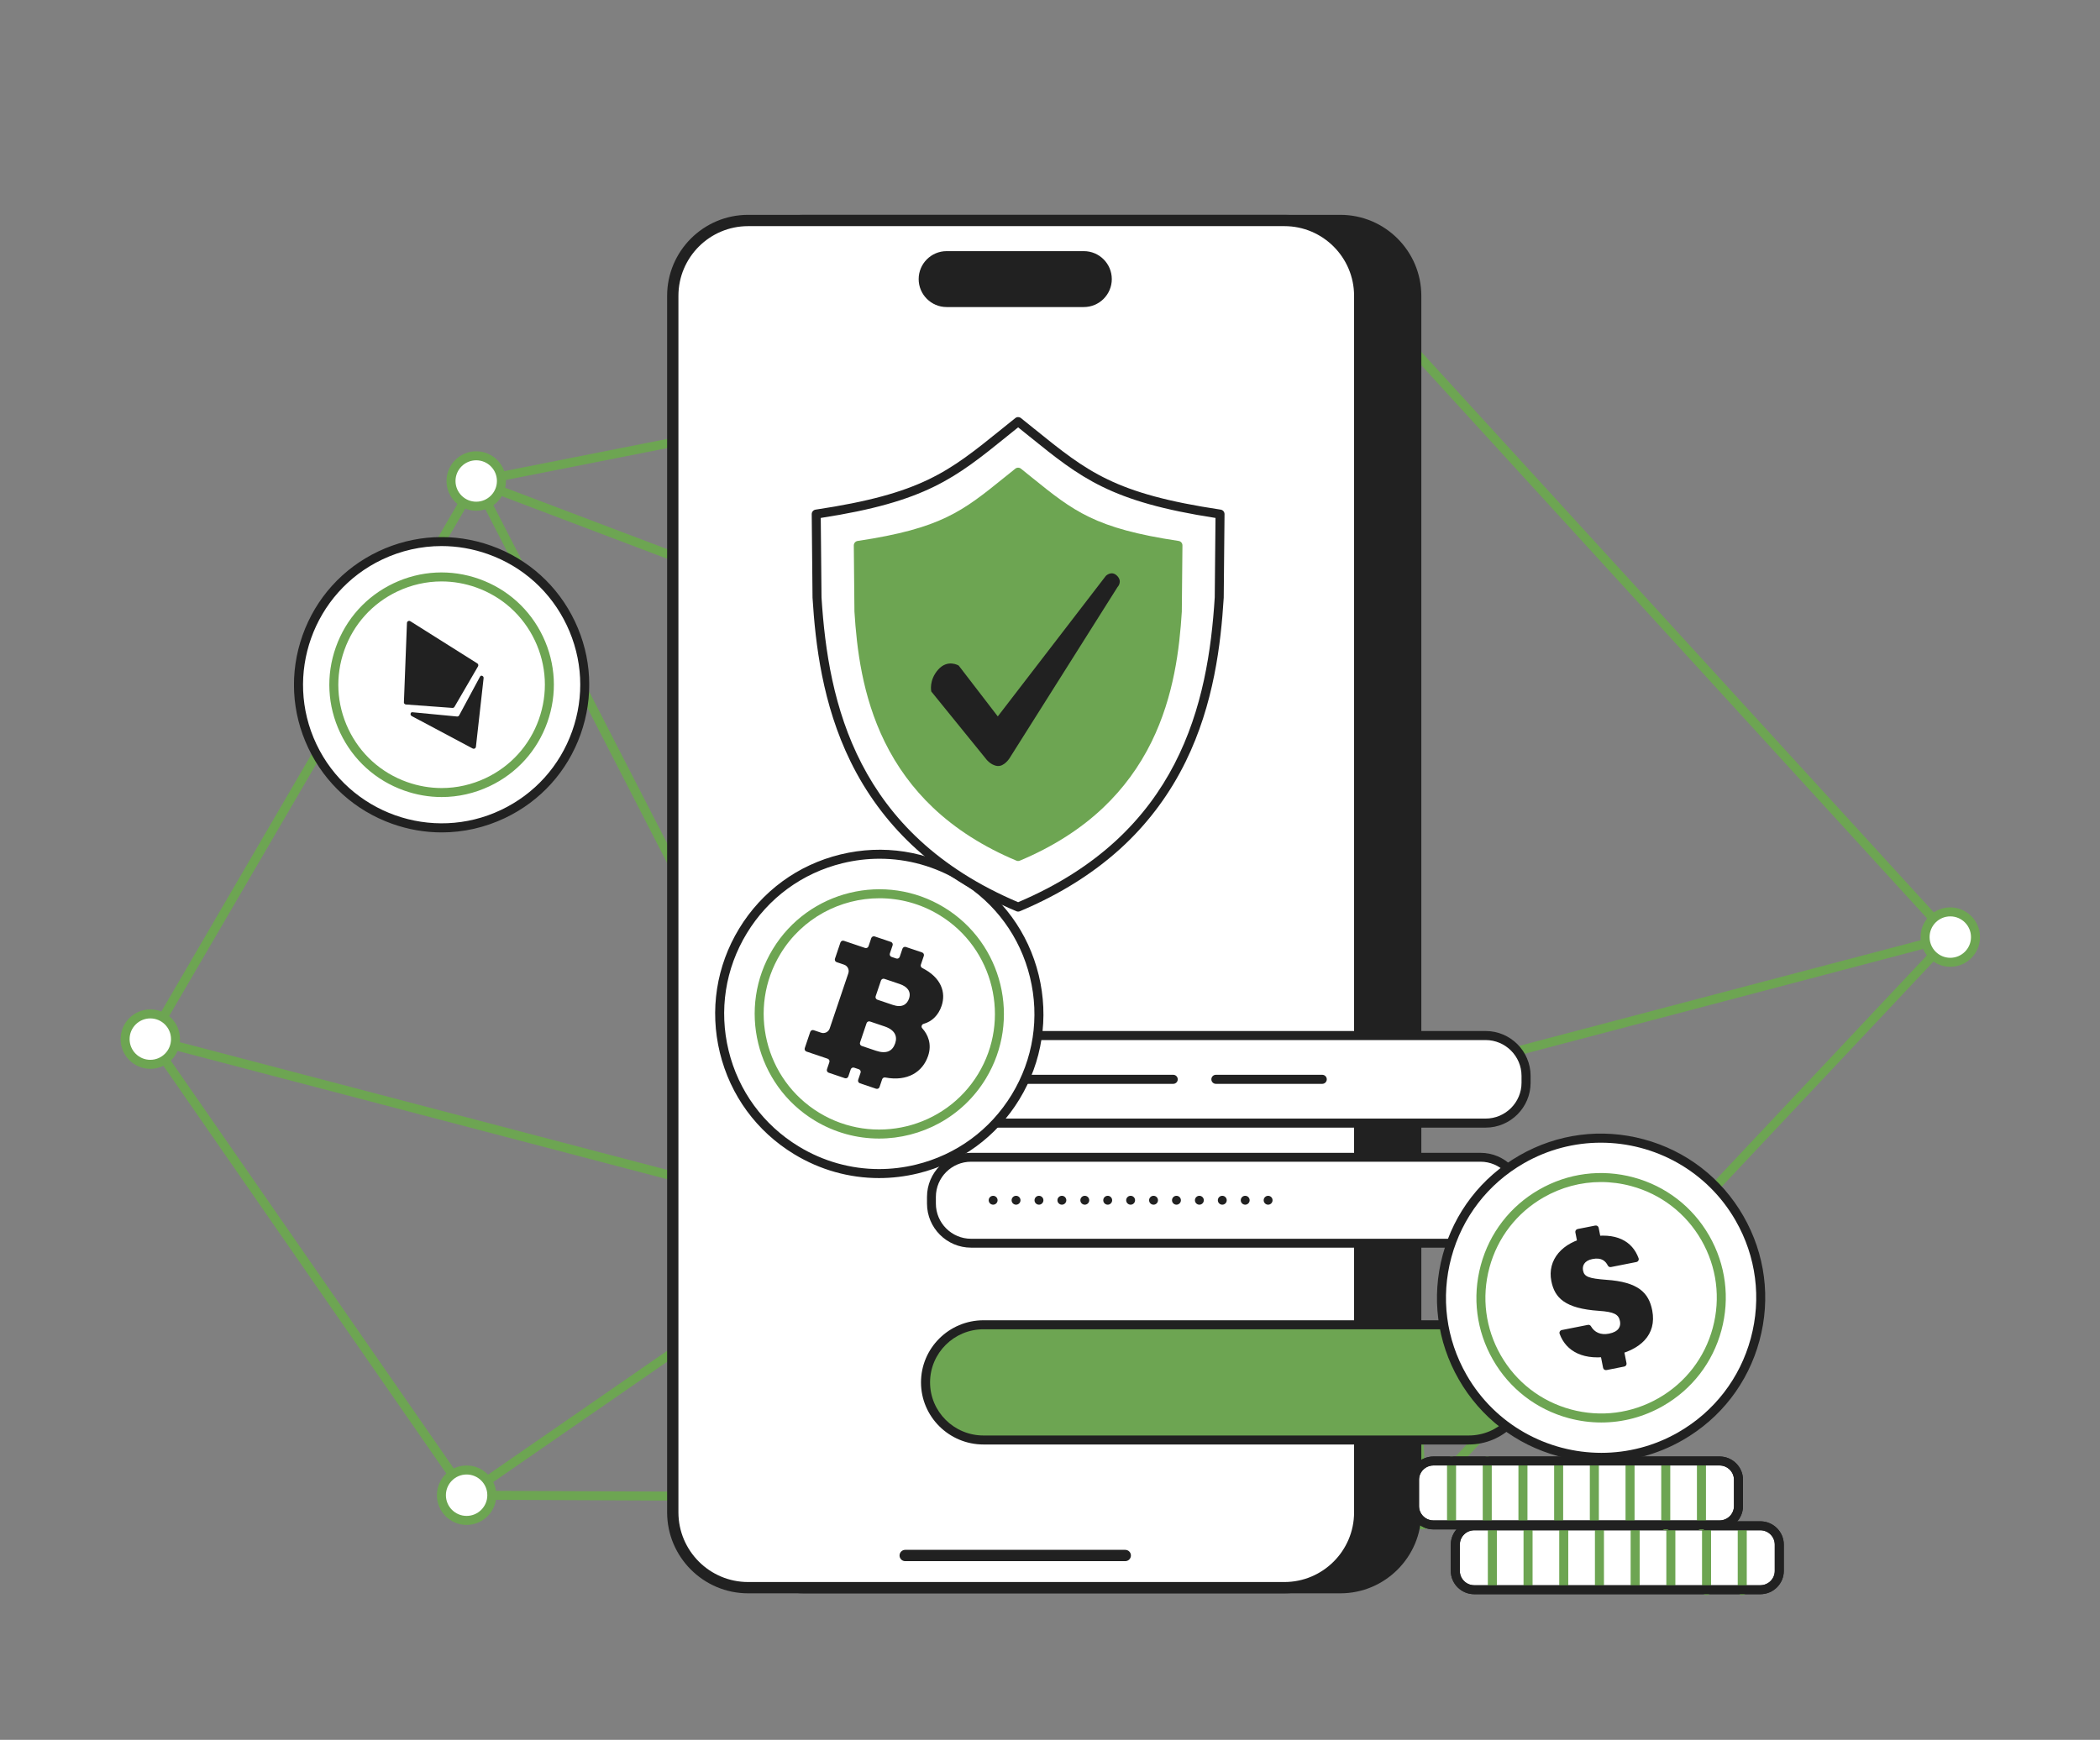 <svg width="362" height="300" viewBox="0 0 362 300" fill="none" xmlns="http://www.w3.org/2000/svg">
<rect x="0" y="0" width="362" height="300" fill="#808080" stroke="none"/>
<g clip-path="url(#clip0_5_862)">
<path d="M244.989 259.316C244.871 259.316 244.754 259.289 244.649 259.237L147.928 212.022L80.888 258.409C80.719 258.526 80.51 258.572 80.308 258.535C80.105 258.498 79.926 258.383 79.809 258.214L25.293 179.629C25.209 179.508 25.161 179.365 25.155 179.217C25.15 179.07 25.186 178.924 25.261 178.796L81.376 82.598C81.431 82.503 81.507 82.421 81.596 82.357C81.686 82.293 81.788 82.249 81.896 82.228L236.303 51.705C236.434 51.679 236.569 51.688 236.696 51.729C236.822 51.771 236.936 51.844 237.026 51.943L336.766 161.057C336.898 161.202 336.97 161.391 336.969 161.586C336.967 161.782 336.892 161.97 336.758 162.113L245.554 259.072C245.482 259.149 245.394 259.21 245.297 259.252C245.199 259.294 245.095 259.316 244.989 259.316ZM147.861 210.349C147.977 210.349 148.093 210.375 148.201 210.428L244.816 257.592L335.135 161.573L236.175 53.312L82.54 83.683L26.85 179.151L80.642 256.692L147.419 210.487C147.549 210.397 147.703 210.349 147.861 210.349L147.861 210.349Z" fill="#6DA552"/>
<path d="M244.991 259.316H244.988L80.483 258.592C80.278 258.591 80.08 258.509 79.935 258.363C79.79 258.217 79.709 258.02 79.709 257.814C79.709 257.608 79.792 257.411 79.937 257.265C80.083 257.12 80.281 257.039 80.487 257.039H80.49L244.995 257.764C245.2 257.764 245.398 257.846 245.543 257.992C245.688 258.138 245.769 258.336 245.769 258.541C245.769 258.747 245.686 258.944 245.541 259.09C245.395 259.235 245.197 259.316 244.991 259.316ZM147.893 211.923C147.828 211.923 147.761 211.915 147.695 211.898L25.714 179.923C25.515 179.87 25.346 179.741 25.243 179.563C25.14 179.386 25.111 179.175 25.163 178.976C25.215 178.778 25.344 178.608 25.521 178.504C25.698 178.4 25.908 178.37 26.107 178.421L148.089 210.396C148.271 210.444 148.43 210.556 148.536 210.713C148.641 210.869 148.686 211.059 148.662 211.246C148.638 211.433 148.547 211.605 148.405 211.73C148.263 211.854 148.081 211.923 147.893 211.923L147.893 211.923Z" fill="#6DA552"/>
<path d="M147.892 211.923C147.703 211.923 147.521 211.855 147.379 211.73C147.237 211.605 147.146 211.434 147.122 211.246C147.098 211.059 147.143 210.87 147.248 210.713C147.353 210.557 147.512 210.444 147.695 210.396L335.995 160.83C336.094 160.804 336.197 160.798 336.298 160.812C336.399 160.826 336.496 160.859 336.584 160.911C336.672 160.962 336.749 161.03 336.811 161.111C336.872 161.192 336.917 161.285 336.943 161.383C336.969 161.482 336.976 161.585 336.962 161.686C336.948 161.787 336.915 161.884 336.863 161.972C336.812 162.06 336.744 162.137 336.663 162.199C336.581 162.26 336.489 162.305 336.39 162.331L148.09 211.897C148.025 211.914 147.959 211.923 147.892 211.923Z" fill="#6DA552"/>
<path d="M147.891 211.923C147.756 211.923 147.623 211.887 147.506 211.82C147.389 211.753 147.291 211.656 147.223 211.539C147.154 211.423 147.118 211.29 147.116 211.155C147.115 211.02 147.149 210.887 147.215 210.768L235.778 52.137C235.879 51.959 236.047 51.828 236.244 51.773C236.441 51.718 236.652 51.743 236.831 51.843C237.01 51.943 237.142 52.109 237.198 52.306C237.255 52.503 237.231 52.714 237.133 52.893L148.57 211.525C148.502 211.646 148.404 211.746 148.285 211.816C148.165 211.886 148.03 211.923 147.891 211.923Z" fill="#6DA552"/>
<path d="M147.893 211.923C147.75 211.923 147.61 211.884 147.488 211.81C147.366 211.735 147.267 211.629 147.202 211.502L81.4 83.396C81.353 83.305 81.324 83.206 81.315 83.104C81.306 83.002 81.317 82.899 81.348 82.801C81.379 82.704 81.429 82.613 81.495 82.535C81.561 82.457 81.642 82.392 81.733 82.345C81.824 82.299 81.924 82.27 82.026 82.262C82.128 82.254 82.23 82.266 82.328 82.298C82.425 82.329 82.515 82.38 82.593 82.447C82.671 82.514 82.734 82.595 82.781 82.686L148.582 210.792C148.643 210.911 148.673 211.042 148.668 211.175C148.663 211.308 148.624 211.438 148.555 211.551C148.486 211.665 148.388 211.758 148.272 211.824C148.156 211.889 148.026 211.923 147.893 211.923ZM245.042 259.316C244.842 259.316 244.65 259.238 244.506 259.1C244.361 258.961 244.276 258.772 244.268 258.572L235.68 52.547C235.676 52.446 235.692 52.344 235.727 52.248C235.762 52.153 235.816 52.065 235.885 51.99C235.954 51.915 236.037 51.854 236.129 51.811C236.222 51.768 236.322 51.744 236.423 51.74C236.525 51.735 236.627 51.751 236.723 51.786C236.818 51.821 236.906 51.874 236.981 51.943C237.056 52.013 237.117 52.096 237.16 52.188C237.203 52.281 237.227 52.381 237.231 52.483L245.818 258.507C245.823 258.612 245.806 258.716 245.769 258.814C245.732 258.912 245.675 259.002 245.603 259.077C245.53 259.153 245.443 259.213 245.347 259.254C245.251 259.295 245.147 259.316 245.042 259.316H245.042Z" fill="#6DA552"/>
<path d="M195.381 126.761C195.287 126.761 195.194 126.744 195.106 126.71L81.815 83.767C81.72 83.731 81.632 83.676 81.558 83.606C81.484 83.537 81.424 83.453 81.382 83.36C81.34 83.267 81.316 83.166 81.313 83.064C81.31 82.963 81.327 82.861 81.363 82.766C81.4 82.67 81.454 82.583 81.524 82.508C81.594 82.434 81.678 82.374 81.771 82.333C81.864 82.291 81.965 82.268 82.067 82.265C82.168 82.262 82.27 82.279 82.365 82.315L195.656 125.259C195.826 125.323 195.968 125.445 196.057 125.603C196.147 125.761 196.178 125.946 196.145 126.125C196.112 126.303 196.018 126.465 195.878 126.581C195.739 126.697 195.563 126.761 195.381 126.761Z" fill="#6DA552"/>
<path d="M242.043 186.312L195.381 125.984L242.043 186.312Z" fill="white"/>
<path d="M242.043 187.088C241.924 187.088 241.807 187.061 241.701 187.009C241.594 186.957 241.501 186.881 241.429 186.787L194.767 126.459C194.705 126.379 194.659 126.287 194.632 126.188C194.606 126.09 194.599 125.987 194.611 125.886C194.624 125.785 194.657 125.688 194.708 125.599C194.758 125.511 194.826 125.433 194.906 125.371C194.987 125.308 195.079 125.262 195.177 125.236C195.276 125.209 195.378 125.202 195.479 125.215C195.581 125.228 195.678 125.26 195.767 125.311C195.855 125.361 195.933 125.429 195.995 125.51L242.656 185.837C242.782 186 242.838 186.206 242.812 186.41C242.786 186.615 242.68 186.8 242.517 186.926C242.382 187.031 242.215 187.088 242.043 187.088Z" fill="#6DA552"/>
<path d="M82.09 87.284C84.49 87.284 86.436 85.338 86.436 82.938C86.436 80.537 84.49 78.592 82.09 78.592C79.691 78.592 77.745 80.537 77.745 82.938C77.745 85.338 79.691 87.284 82.09 87.284Z" fill="white"/>
<path d="M82.09 88.06C79.266 88.06 76.969 85.762 76.969 82.938C76.969 80.113 79.266 77.816 82.09 77.816C84.914 77.816 87.212 80.113 87.212 82.938C87.212 85.762 84.914 88.06 82.09 88.06ZM82.09 79.368C80.122 79.368 78.521 80.969 78.521 82.938C78.521 84.906 80.122 86.508 82.09 86.508C84.058 86.508 85.66 84.906 85.66 82.938C85.66 80.969 84.058 79.368 82.09 79.368Z" fill="#6DA552"/>
<path d="M25.91 183.518C28.31 183.518 30.256 181.572 30.256 179.172C30.256 176.772 28.31 174.826 25.91 174.826C23.511 174.826 21.565 176.772 21.565 179.172C21.565 181.572 23.511 183.518 25.91 183.518Z" fill="white"/>
<path d="M25.91 184.294C23.087 184.294 20.789 181.997 20.789 179.172C20.789 176.348 23.087 174.05 25.91 174.05C28.734 174.05 31.032 176.348 31.032 179.172C31.032 181.997 28.734 184.294 25.91 184.294ZM25.91 175.602C23.942 175.602 22.341 177.204 22.341 179.172C22.341 181.141 23.942 182.742 25.91 182.742C27.879 182.742 29.48 181.141 29.48 179.172C29.48 177.204 27.879 175.602 25.91 175.602Z" fill="#6DA552"/>
<path d="M80.435 262.162C82.835 262.162 84.78 260.216 84.78 257.815C84.78 255.415 82.835 253.469 80.435 253.469C78.035 253.469 76.09 255.415 76.09 257.815C76.09 260.216 78.035 262.162 80.435 262.162Z" fill="white"/>
<path d="M80.435 262.938C77.611 262.938 75.314 260.64 75.314 257.815C75.314 254.991 77.611 252.693 80.435 252.693C83.259 252.693 85.556 254.991 85.556 257.815C85.556 260.64 83.259 262.938 80.435 262.938ZM80.435 254.245C78.467 254.245 76.865 255.847 76.865 257.815C76.865 259.784 78.467 261.385 80.435 261.385C82.403 261.385 84.004 259.784 84.004 257.815C84.004 255.847 82.403 254.245 80.435 254.245Z" fill="#6DA552"/>
<path d="M147.892 215.493C150.292 215.493 152.238 213.547 152.238 211.147C152.238 208.747 150.292 206.801 147.892 206.801C145.492 206.801 143.547 208.747 143.547 211.147C143.547 213.547 145.492 215.493 147.892 215.493Z" fill="white"/>
<path d="M147.892 216.269C145.068 216.269 142.771 213.971 142.771 211.147C142.771 208.323 145.068 206.025 147.892 206.025C150.716 206.025 153.014 208.323 153.014 211.147C153.014 213.971 150.716 216.269 147.892 216.269ZM147.892 207.577C145.924 207.577 144.323 209.178 144.323 211.147C144.323 213.115 145.924 214.717 147.892 214.717C149.86 214.717 151.462 213.115 151.462 211.147C151.462 209.178 149.86 207.577 147.892 207.577Z" fill="#6DA552"/>
<path d="M195.381 130.331C197.781 130.331 199.727 128.385 199.727 125.984C199.727 123.584 197.781 121.638 195.381 121.638C192.981 121.638 191.036 123.584 191.036 125.984C191.036 128.385 192.981 130.331 195.381 130.331Z" fill="white"/>
<path d="M195.381 131.107C192.557 131.107 190.26 128.809 190.26 125.984C190.26 123.16 192.557 120.862 195.381 120.862C198.205 120.862 200.503 123.16 200.503 125.984C200.503 128.809 198.205 131.107 195.381 131.107ZM195.381 122.414C193.413 122.414 191.812 124.016 191.812 125.984C191.812 127.953 193.413 129.554 195.381 129.554C197.349 129.554 198.951 127.953 198.951 125.984C198.951 124.016 197.349 122.414 195.381 122.414Z" fill="#6DA552"/>
<path d="M236.456 56.861C238.856 56.861 240.801 54.915 240.801 52.515C240.801 50.115 238.856 48.169 236.456 48.169C234.056 48.169 232.11 50.115 232.11 52.515C232.11 54.915 234.056 56.861 236.456 56.861Z" fill="white"/>
<path d="M236.456 57.637C233.632 57.637 231.334 55.339 231.334 52.515C231.334 49.691 233.632 47.393 236.456 47.393C239.279 47.393 241.577 49.691 241.577 52.515C241.577 55.339 239.279 57.637 236.456 57.637ZM236.456 48.945C234.487 48.945 232.886 50.547 232.886 52.515C232.886 54.484 234.487 56.085 236.456 56.085C238.424 56.085 240.025 54.484 240.025 52.515C240.025 50.547 238.424 48.945 236.456 48.945Z" fill="#6DA552"/>
<path d="M336.193 165.927C338.593 165.927 340.538 163.981 340.538 161.581C340.538 159.181 338.593 157.235 336.193 157.235C333.793 157.235 331.848 159.181 331.848 161.581C331.848 163.981 333.793 165.927 336.193 165.927Z" fill="white"/>
<path d="M336.193 166.703C333.369 166.703 331.072 164.405 331.072 161.581C331.072 158.757 333.369 156.459 336.193 156.459C339.017 156.459 341.314 158.757 341.314 161.581C341.314 164.405 339.017 166.703 336.193 166.703ZM336.193 158.011C334.225 158.011 332.624 159.612 332.624 161.581C332.624 163.549 334.225 165.151 336.193 165.151C338.161 165.151 339.762 163.549 339.762 161.581C339.762 159.612 338.161 158.011 336.193 158.011Z" fill="#6DA552"/>
<path d="M245.043 262.886C247.443 262.886 249.388 260.94 249.388 258.54C249.388 256.14 247.443 254.194 245.043 254.194C242.643 254.194 240.698 256.14 240.698 258.54C240.698 260.94 242.643 262.886 245.043 262.886Z" fill="white"/>
<path d="M245.043 263.662C242.219 263.662 239.922 261.364 239.922 258.54C239.922 255.715 242.219 253.418 245.043 253.418C247.867 253.418 250.164 255.715 250.164 258.54C250.164 261.364 247.867 263.662 245.043 263.662ZM245.043 254.97C243.075 254.97 241.473 256.571 241.473 258.54C241.473 260.508 243.075 262.11 245.043 262.11C247.011 262.11 248.612 260.508 248.612 258.54C248.612 256.571 247.011 254.97 245.043 254.97Z" fill="#6DA552"/>
<path d="M242.043 190.658C244.442 190.658 246.388 188.712 246.388 186.312C246.388 183.912 244.442 181.966 242.043 181.966C239.643 181.966 237.697 183.912 237.697 186.312C237.697 188.712 239.643 190.658 242.043 190.658Z" fill="white"/>
<path d="M242.043 191.434C239.219 191.434 236.921 189.136 236.921 186.312C236.921 183.488 239.219 181.19 242.043 181.19C244.866 181.19 247.164 183.488 247.164 186.312C247.164 189.136 244.866 191.434 242.043 191.434ZM242.043 182.742C240.074 182.742 238.473 184.344 238.473 186.312C238.473 188.281 240.074 189.882 242.043 189.882C244.011 189.882 245.612 188.281 245.612 186.312C245.612 184.344 244.011 182.742 242.043 182.742Z" fill="#6DA552"/>
</g>
<g clip-path="url(#clip1_5_862)">
<path d="M138.599 38.019H231.055C238.224 38.019 244.036 43.835 244.036 51.009V260.771C244.036 267.944 238.224 273.76 231.055 273.76H138.599C131.43 273.76 125.618 267.944 125.618 260.771V51.009C125.618 43.835 131.43 38.019 138.599 38.019Z" fill="#212121"/>
<path d="M138.599 274.734H231.055C238.75 274.734 245.01 268.47 245.01 260.771V51.009C245.01 43.309 238.75 37.045 231.055 37.045H138.599C130.904 37.045 124.644 43.309 124.644 51.009V260.771C124.644 268.47 130.904 274.734 138.599 274.734ZM231.055 38.993C237.676 38.993 243.062 44.383 243.062 51.009V260.771C243.062 267.396 237.676 272.786 231.055 272.786H138.599C131.978 272.786 126.591 267.396 126.591 260.771V51.009C126.591 44.383 131.978 38.993 138.599 38.993H231.055Z" fill="#212121"/>
<path d="M128.779 38.019H221.235C228.404 38.019 234.216 43.835 234.216 51.009V260.771C234.216 267.944 228.404 273.76 221.235 273.76H128.779C121.61 273.76 115.798 267.944 115.798 260.771V51.009C115.798 43.835 121.61 38.019 128.779 38.019Z" fill="white"/>
<path d="M163.178 44.277H186.835C188.958 44.277 190.679 45.999 190.679 48.124C190.679 50.248 188.958 51.97 186.835 51.97H163.178C161.055 51.97 159.334 50.248 159.334 48.124C159.334 45.999 161.055 44.277 163.178 44.277Z" fill="#212121"/>
<path d="M163.178 52.944H186.835C189.492 52.944 191.653 50.782 191.653 48.124C191.653 45.466 189.492 43.303 186.835 43.303H163.178C160.522 43.303 158.361 45.466 158.361 48.124C158.361 50.782 160.522 52.944 163.178 52.944ZM186.835 45.252C188.418 45.252 189.706 46.54 189.706 48.124C189.706 49.707 188.418 50.996 186.835 50.996H163.178C161.596 50.996 160.308 49.707 160.308 48.124C160.308 46.54 161.596 45.252 163.178 45.252H186.835Z" fill="#212121"/>
<path d="M128.955 274.734H221.41C229.105 274.734 235.366 268.47 235.366 260.771V51.009C235.366 43.309 229.105 37.045 221.41 37.045H128.955C121.26 37.045 115 43.309 115 51.009V260.771C115 268.47 121.26 274.734 128.955 274.734ZM221.41 38.993C228.032 38.993 233.418 44.383 233.418 51.009V260.771C233.418 267.396 228.032 272.786 221.41 272.786H128.955C122.334 272.786 116.947 267.396 116.947 260.771V51.009C116.947 44.383 122.334 38.993 128.955 38.993H221.41Z" fill="#212121"/>
<path d="M156.039 269.186H193.975C194.233 269.186 194.481 269.084 194.664 268.901C194.846 268.718 194.949 268.471 194.949 268.212C194.949 267.954 194.846 267.706 194.664 267.523C194.481 267.341 194.233 267.238 193.975 267.238H156.039C155.78 267.238 155.533 267.341 155.35 267.523C155.168 267.706 155.065 267.954 155.065 268.212C155.065 268.471 155.168 268.718 155.35 268.901C155.533 269.084 155.78 269.186 156.039 269.186Z" fill="#212121"/>
</g>
<g clip-path="url(#clip2_5_862)">
<path d="M255.215 199.547H167.394C163.621 199.547 160.563 202.606 160.563 206.379V207.533C160.563 211.306 163.621 214.365 167.394 214.365H255.215C258.988 214.365 262.046 211.306 262.046 207.533V206.379C262.046 202.606 258.988 199.547 255.215 199.547Z" fill="white"/>
<path d="M255.215 215.131H167.394C163.205 215.131 159.797 211.722 159.797 207.533V206.379C159.797 202.19 163.205 198.781 167.394 198.781H255.215C259.404 198.781 262.812 202.19 262.812 206.379V207.533C262.812 211.722 259.404 215.131 255.215 215.131ZM167.394 200.313C164.049 200.313 161.328 203.034 161.328 206.379V207.533C161.328 210.878 164.049 213.599 167.394 213.599H255.215C258.56 213.599 261.281 210.878 261.281 207.533V206.379C261.281 203.034 258.56 200.313 255.215 200.313H167.394Z" fill="#212121"/>
<path d="M218.599 207.722C218.549 207.722 218.499 207.717 218.45 207.706C218.401 207.697 218.352 207.682 218.306 207.663C218.213 207.625 218.128 207.568 218.058 207.497C218.022 207.462 217.99 207.422 217.963 207.381C217.934 207.34 217.911 207.295 217.891 207.249C217.853 207.156 217.834 207.056 217.833 206.956C217.833 206.906 217.838 206.856 217.848 206.807C217.857 206.758 217.873 206.709 217.891 206.663C217.911 206.617 217.934 206.572 217.963 206.531C217.99 206.489 218.022 206.449 218.058 206.415C218.235 206.237 218.5 206.155 218.749 206.205C218.798 206.215 218.846 206.23 218.892 206.249C218.938 206.268 218.983 206.291 219.023 206.319C219.066 206.347 219.105 206.379 219.14 206.415C219.175 206.449 219.207 206.489 219.236 206.531C219.263 206.572 219.287 206.617 219.306 206.663C219.324 206.709 219.34 206.758 219.35 206.807C219.359 206.856 219.364 206.906 219.364 206.956C219.364 207.006 219.359 207.056 219.35 207.106C219.34 207.154 219.324 207.203 219.306 207.249C219.268 207.342 219.211 207.426 219.14 207.497C219.105 207.533 219.066 207.564 219.023 207.593C218.983 207.621 218.938 207.644 218.892 207.663C218.846 207.682 218.798 207.697 218.749 207.706C218.699 207.717 218.649 207.722 218.599 207.722ZM213.883 206.956C213.883 206.533 214.226 206.19 214.649 206.19C215.071 206.19 215.414 206.533 215.414 206.956C215.414 207.379 215.071 207.722 214.649 207.722C214.226 207.722 213.883 207.379 213.883 206.956ZM209.933 206.956C209.933 206.533 210.275 206.19 210.699 206.19C211.122 206.19 211.465 206.533 211.465 206.956C211.465 207.379 211.122 207.722 210.699 207.722C210.275 207.722 209.933 207.379 209.933 206.956ZM205.983 206.956C205.983 206.533 206.326 206.19 206.748 206.19C207.171 206.19 207.514 206.533 207.514 206.956C207.514 207.379 207.171 207.722 206.748 207.722C206.326 207.722 205.983 207.379 205.983 206.956ZM202.033 206.956C202.033 206.533 202.376 206.19 202.798 206.19C203.221 206.19 203.564 206.533 203.564 206.956C203.564 207.379 203.221 207.722 202.798 207.722C202.376 207.722 202.033 207.379 202.033 206.956ZM198.083 206.956C198.083 206.533 198.425 206.19 198.849 206.19C199.271 206.19 199.614 206.533 199.614 206.956C199.614 207.379 199.271 207.722 198.849 207.722C198.425 207.722 198.083 207.379 198.083 206.956ZM194.132 206.956C194.132 206.533 194.475 206.19 194.898 206.19C195.322 206.19 195.664 206.533 195.664 206.956C195.664 207.379 195.322 207.722 194.898 207.722C194.475 207.722 194.132 207.379 194.132 206.956ZM190.182 206.956C190.182 206.533 190.526 206.19 190.948 206.19C191.371 206.19 191.714 206.533 191.714 206.956C191.714 207.379 191.371 207.722 190.948 207.722C190.526 207.722 190.182 207.379 190.182 206.956ZM186.233 206.956C186.233 206.533 186.575 206.19 186.998 206.19C187.421 206.19 187.764 206.533 187.764 206.956C187.764 207.379 187.421 207.722 186.998 207.722C186.575 207.722 186.233 207.379 186.233 206.956ZM182.282 206.956C182.282 206.533 182.625 206.19 183.048 206.19C183.47 206.19 183.813 206.533 183.813 206.956C183.813 207.379 183.47 207.722 183.048 207.722C182.625 207.722 182.282 207.379 182.282 206.956ZM178.332 206.956C178.332 206.533 178.675 206.19 179.098 206.19C179.521 206.19 179.864 206.533 179.864 206.956C179.864 207.379 179.521 207.722 179.098 207.722C178.675 207.722 178.332 207.379 178.332 206.956ZM174.382 206.956C174.382 206.533 174.725 206.19 175.148 206.19C175.571 206.19 175.914 206.533 175.914 206.956C175.914 207.379 175.571 207.722 175.148 207.722C174.725 207.722 174.382 207.379 174.382 206.956ZM171.197 207.722C170.996 207.722 170.799 207.64 170.656 207.497C170.62 207.462 170.588 207.423 170.561 207.381C170.533 207.34 170.51 207.295 170.49 207.249C170.471 207.203 170.457 207.154 170.447 207.106C170.426 207.007 170.426 206.905 170.447 206.807C170.466 206.708 170.505 206.615 170.561 206.531C170.588 206.489 170.62 206.449 170.656 206.415C170.833 206.237 171.098 206.155 171.347 206.205C171.396 206.215 171.444 206.23 171.49 206.249C171.536 206.268 171.581 206.292 171.623 206.32C171.664 206.347 171.703 206.379 171.739 206.415C171.81 206.486 171.866 206.57 171.904 206.663C171.923 206.709 171.938 206.758 171.947 206.807C171.958 206.856 171.963 206.906 171.963 206.956C171.963 207.006 171.957 207.056 171.947 207.106C171.938 207.154 171.923 207.203 171.904 207.249C171.885 207.295 171.862 207.34 171.834 207.381C171.806 207.423 171.774 207.462 171.739 207.497C171.703 207.533 171.665 207.564 171.623 207.593C171.581 207.621 171.536 207.644 171.49 207.663C171.444 207.682 171.396 207.697 171.347 207.706C171.297 207.717 171.247 207.722 171.197 207.722Z" fill="#212121"/>
</g>
<g clip-path="url(#clip3_5_862)">
<path d="M256.089 178.556H166.416C162.564 178.556 159.441 181.672 159.441 185.517V186.693C159.441 190.538 162.564 193.655 166.416 193.655H256.089C259.942 193.655 263.064 190.538 263.064 186.693V185.517C263.064 181.672 259.942 178.556 256.089 178.556Z" fill="white"/>
<path d="M256.089 194.435H166.416C162.139 194.435 158.659 190.962 158.659 186.693V185.517C158.659 181.248 162.139 177.775 166.416 177.775H256.089C260.367 177.775 263.846 181.248 263.846 185.517V186.693C263.846 190.962 260.367 194.435 256.089 194.435ZM166.416 179.336C163.001 179.336 160.223 182.109 160.223 185.517V186.693C160.223 190.101 163.001 192.875 166.416 192.875H256.089C259.504 192.875 262.283 190.101 262.283 186.693V185.517C262.283 182.109 259.504 179.336 256.089 179.336H166.416Z" fill="#212121"/>
<path d="M202.24 186.886H170.028C169.596 186.886 169.246 186.536 169.246 186.105C169.246 185.674 169.596 185.325 170.028 185.325H202.24C202.672 185.325 203.022 185.674 203.022 186.105C203.022 186.536 202.672 186.886 202.24 186.886ZM227.93 186.886H209.597C209.165 186.886 208.815 186.536 208.815 186.105C208.815 185.674 209.165 185.325 209.597 185.325H227.93C228.361 185.325 228.711 185.674 228.711 186.105C228.711 186.536 228.361 186.886 227.93 186.886Z" fill="#212121"/>
</g>
<g clip-path="url(#clip4_5_862)">
<path d="M169.537 248.295H253.176C258.695 248.295 263.169 243.848 263.169 238.362C263.169 232.875 258.695 228.428 253.176 228.428H169.537C164.018 228.428 159.544 232.875 159.544 238.362C159.544 243.848 164.018 248.295 169.537 248.295Z" fill="#6DA552"/>
<path d="M253.176 249.072H169.537C163.596 249.072 158.763 244.267 158.763 238.362C158.763 232.456 163.596 227.652 169.537 227.652H253.176C259.117 227.652 263.95 232.456 263.95 238.362C263.95 244.267 259.117 249.072 253.176 249.072ZM169.537 229.204C164.457 229.204 160.325 233.312 160.325 238.362C160.325 243.411 164.457 247.519 169.537 247.519H253.176C258.255 247.519 262.388 243.411 262.388 238.362C262.388 233.312 258.256 229.204 253.176 229.204H169.537Z" fill="#212121"/>
</g>
<g clip-path="url(#clip5_5_862)">
<path d="M151.575 202.348C166.767 202.348 179.083 190.026 179.083 174.826C179.083 159.626 166.767 147.305 151.575 147.305C136.382 147.305 124.066 159.626 124.066 174.826C124.066 190.026 136.382 202.348 151.575 202.348Z" fill="white"/>
<path d="M151.523 203.134C146.402 203.134 141.363 201.733 136.876 199.002C130.421 195.074 125.882 188.866 124.094 181.522C122.306 174.178 123.484 166.578 127.41 160.12C131.337 153.662 137.541 149.121 144.882 147.333C152.222 145.544 159.819 146.722 166.274 150.65C172.728 154.579 177.267 160.786 179.055 168.13C180.843 175.474 179.665 183.075 175.739 189.532C171.812 195.99 165.608 200.531 158.267 202.32C156.03 202.865 153.768 203.134 151.523 203.134ZM151.623 148.07C149.501 148.07 147.364 148.325 145.249 148.84C138.311 150.53 132.446 154.823 128.735 160.926C125.024 167.03 123.911 174.214 125.601 181.155C127.291 188.096 131.581 193.964 137.682 197.676C141.922 200.257 146.686 201.582 151.526 201.582C153.649 201.582 155.785 201.328 157.901 200.812C164.838 199.122 170.703 194.83 174.414 188.726C178.125 182.622 179.238 175.438 177.548 168.497C175.859 161.556 171.568 155.689 165.468 151.976C161.227 149.395 156.464 148.07 151.623 148.07Z" fill="#212121"/>
<path d="M151.539 196.319C147.736 196.319 143.888 195.311 140.408 193.193C130.285 187.032 127.059 173.781 133.217 163.654C139.374 153.526 152.619 150.299 162.742 156.46C172.864 162.62 176.09 175.871 169.932 185.999C165.892 192.644 158.798 196.319 151.539 196.319ZM151.608 154.884C144.872 154.884 138.291 158.293 134.542 164.46C128.828 173.856 131.821 186.151 141.213 191.867C150.606 197.583 162.894 194.589 168.608 185.192C174.321 175.796 171.328 163.501 161.936 157.785C158.707 155.82 155.136 154.884 151.608 154.884Z" fill="#6DA552"/>
<path d="M159.988 182.064C160.673 180.035 159.957 178.382 158.981 177.307C158.745 177.046 158.88 176.632 159.219 176.539C160.585 176.163 161.744 175.125 162.311 173.445C163.101 171.108 162.247 168.555 158.974 166.907C158.765 166.802 158.663 166.56 158.738 166.338L159.249 164.825C159.289 164.707 159.28 164.578 159.225 164.467C159.17 164.356 159.073 164.271 158.955 164.231L156.16 163.286C156.043 163.247 155.914 163.255 155.803 163.31C155.691 163.365 155.607 163.462 155.567 163.58L155.095 164.978C155.055 165.096 154.97 165.193 154.859 165.248C154.748 165.303 154.619 165.312 154.502 165.272L153.691 164.998C153.573 164.958 153.476 164.873 153.421 164.762C153.366 164.651 153.358 164.522 153.397 164.404L153.869 163.006C153.909 162.889 153.9 162.76 153.845 162.649C153.79 162.537 153.693 162.453 153.576 162.413L150.78 161.468C150.663 161.428 150.534 161.437 150.423 161.492C150.312 161.547 150.227 161.644 150.187 161.762L149.715 163.16C149.675 163.278 149.59 163.375 149.479 163.43C149.368 163.485 149.239 163.494 149.122 163.454L148.299 163.176L148.295 163.175L145.468 162.219C145.35 162.18 145.222 162.188 145.111 162.243C144.999 162.299 144.914 162.396 144.875 162.513L143.93 165.31C143.891 165.427 143.899 165.556 143.954 165.667C144.009 165.779 144.107 165.864 144.224 165.903L145.502 166.335C146.115 166.542 146.443 167.207 146.237 167.819L143.025 177.332C142.818 177.944 142.154 178.273 141.541 178.066L140.263 177.634C140.146 177.595 140.017 177.603 139.906 177.658C139.794 177.714 139.71 177.811 139.67 177.928L138.726 180.725C138.686 180.842 138.695 180.971 138.75 181.082C138.805 181.194 138.902 181.279 139.019 181.318L142.673 182.553C142.79 182.593 142.887 182.678 142.943 182.789C142.998 182.9 143.006 183.029 142.967 183.147L142.553 184.372C142.513 184.49 142.522 184.618 142.577 184.73C142.632 184.841 142.729 184.926 142.847 184.966L145.642 185.91C145.759 185.95 145.888 185.942 145.999 185.886C146.11 185.831 146.195 185.734 146.235 185.617L146.649 184.391C146.689 184.274 146.773 184.176 146.885 184.121C146.996 184.066 147.124 184.058 147.242 184.097L148.053 184.371C148.17 184.411 148.267 184.496 148.322 184.607C148.378 184.719 148.386 184.847 148.346 184.965L147.933 186.19C147.893 186.308 147.902 186.437 147.957 186.548C148.012 186.659 148.109 186.744 148.226 186.784L151.022 187.729C151.139 187.768 151.268 187.76 151.379 187.705C151.49 187.65 151.575 187.553 151.615 187.435L152.066 186.098C152.103 185.991 152.177 185.901 152.274 185.844C152.372 185.787 152.487 185.768 152.598 185.789C156.46 186.524 159.057 184.822 159.988 182.064L159.988 182.064ZM151.862 169.074C151.902 168.957 151.986 168.86 152.098 168.805C152.209 168.749 152.337 168.741 152.455 168.781L155.092 169.672C156.436 170.126 157.1 170.997 156.7 172.182C156.35 173.218 155.461 173.801 153.92 173.28L151.242 172.375C151.124 172.335 151.027 172.25 150.972 172.139C150.917 172.027 150.908 171.899 150.948 171.781L151.862 169.074ZM150.965 181.166L148.549 180.35C148.431 180.31 148.334 180.225 148.279 180.114C148.224 180.002 148.215 179.874 148.255 179.756L149.379 176.429C149.418 176.311 149.503 176.214 149.614 176.159C149.726 176.104 149.854 176.095 149.972 176.135L152.491 176.986C154.27 177.587 154.723 178.686 154.317 179.886C153.856 181.252 152.805 181.788 150.965 181.166Z" fill="#212121"/>
</g>
<g clip-path="url(#clip6_5_862)">
<path d="M175.506 72.693L175.506 72.694L175.505 72.693C164.729 81.31 160.702 85.641 140.701 88.643L140.839 103.033C141.831 118.92 145.563 143.861 175.506 156.407H175.506C205.449 143.861 209.18 118.92 210.172 103.033L210.31 88.643C190.31 85.641 186.282 81.31 175.506 72.693Z" fill="white"/>
<path d="M175.506 157.183C175.403 157.183 175.301 157.163 175.207 157.123C168.095 154.144 161.991 150.257 157.063 145.571C152.771 141.491 149.258 136.695 146.62 131.315C141.754 121.389 140.561 111.013 140.066 103.082C140.065 103.068 140.064 103.055 140.064 103.041L139.926 88.651C139.924 88.463 139.99 88.282 140.112 88.139C140.233 87.997 140.402 87.903 140.586 87.876C158.865 85.132 163.481 81.403 172.678 73.974C173.429 73.368 174.205 72.74 175.022 72.087C175.159 71.977 175.33 71.918 175.506 71.918C175.681 71.918 175.852 71.977 175.989 72.087C176.772 72.714 177.554 73.343 178.334 73.974C187.531 81.403 192.147 85.132 210.425 87.876C210.61 87.903 210.779 87.997 210.9 88.139C211.021 88.282 211.087 88.463 211.085 88.651L210.947 103.041C210.947 103.055 210.947 103.068 210.946 103.082C210.45 111.013 209.258 121.389 204.391 131.315C201.753 136.695 198.24 141.491 193.949 145.571C189.02 150.257 182.916 154.143 175.805 157.123C175.71 157.163 175.608 157.183 175.506 157.183H175.506ZM141.614 103.006C142.758 121.286 147.655 143.751 175.506 155.565C203.356 143.751 208.253 121.286 209.398 103.006L209.529 89.309C191.379 86.507 186.369 82.459 177.361 75.182C176.761 74.698 176.145 74.2 175.506 73.687C174.866 74.2 174.251 74.698 173.651 75.182C164.642 82.459 159.633 86.507 141.483 89.309L141.614 103.006H141.614Z" fill="#212121"/>
<path d="M175.506 81.417L175.506 81.417L175.506 81.417C166.975 88.238 163.787 91.666 147.955 94.042L148.064 105.434C148.85 118.009 151.804 137.752 175.506 147.683C199.208 137.752 202.162 118.009 202.948 105.434L203.057 94.042C187.225 91.666 184.037 88.238 175.506 81.417H175.506Z" fill="#6DA552"/>
<path d="M175.506 148.46C175.403 148.459 175.301 148.439 175.207 148.399C169.559 146.033 164.711 142.946 160.795 139.223C157.384 135.98 154.592 132.168 152.496 127.892C148.631 120.009 147.684 111.775 147.291 105.482C147.29 105.468 147.289 105.455 147.289 105.441L147.18 94.05C147.178 93.863 147.244 93.681 147.365 93.539C147.487 93.396 147.655 93.303 147.84 93.275C162.266 91.11 165.909 88.167 173.166 82.305C173.759 81.825 174.375 81.328 175.022 80.811C175.159 80.701 175.33 80.641 175.506 80.641C175.681 80.641 175.852 80.701 175.989 80.811C176.636 81.328 177.252 81.826 177.846 82.305C185.103 88.167 188.746 91.11 203.171 93.275C203.356 93.303 203.525 93.396 203.646 93.539C203.767 93.681 203.833 93.863 203.831 94.05L203.722 105.441C203.722 105.455 203.722 105.468 203.721 105.482C203.328 111.775 202.381 120.009 198.516 127.892C196.42 132.168 193.627 135.98 190.216 139.223C186.301 142.946 181.452 146.033 175.805 148.399C175.71 148.439 175.608 148.459 175.506 148.46H175.506ZM148.839 105.406C149.742 119.814 153.6 137.517 175.506 146.841C197.411 137.517 201.27 119.814 202.173 105.406L202.275 94.708C187.979 92.484 184.003 89.272 176.873 83.513C176.417 83.145 175.962 82.777 175.506 82.411C175.05 82.777 174.594 83.144 174.139 83.513C167.009 89.272 163.033 92.484 148.736 94.708L148.839 105.406H148.839Z" fill="#6DA552"/>
<path d="M165.264 114.766L171.999 123.53L190.623 99.303C190.623 99.303 191.603 98.3 192.582 99.3C193.551 100.308 192.642 101.224 192.642 101.224L174.039 130.716C174.039 130.716 173.12 132.214 171.915 132.075C170.71 131.936 169.918 130.798 169.918 130.798L160.535 119.232C160.535 119.232 160.083 117.308 161.73 115.451C163.394 113.596 165.264 114.766 165.264 114.766V114.766Z" fill="#212121"/>
</g>
<g clip-path="url(#clip7_5_862)">
<path d="M76.124 142.743C89.744 142.743 100.786 131.696 100.786 118.068C100.786 104.441 89.744 93.394 76.124 93.394C62.503 93.394 51.461 104.441 51.461 118.068C51.461 131.696 62.503 142.743 76.124 142.743Z" fill="white"/>
<path d="M76.141 143.532C73.265 143.532 70.38 143.037 67.591 142.044C61.19 139.763 56.059 135.126 53.145 128.985C50.23 122.844 49.88 115.935 52.16 109.531C54.439 103.127 59.074 97.995 65.212 95.079C71.35 92.163 78.255 91.813 84.656 94.093C91.057 96.373 96.188 101.012 99.102 107.152C102.017 113.293 102.366 120.201 100.087 126.605C97.808 133.009 93.173 138.142 87.035 141.058C83.572 142.703 79.864 143.532 76.141 143.532L76.141 143.532ZM76.107 94.157C72.61 94.157 69.129 94.935 65.877 96.48C53.979 102.132 48.895 116.416 54.545 128.32C60.195 140.224 74.472 145.31 86.37 139.657C92.133 136.919 96.487 132.099 98.627 126.085C100.767 120.071 100.439 113.584 97.702 107.817C94.965 102.051 90.147 97.696 84.136 95.554C81.517 94.621 78.807 94.157 76.107 94.157Z" fill="#212121"/>
<path d="M76.137 137.432C73.95 137.432 71.756 137.057 69.635 136.301C64.767 134.567 60.865 131.04 58.649 126.37C56.432 121.7 56.166 116.446 57.9 111.576C59.633 106.706 63.158 102.803 67.826 100.585C72.493 98.368 77.745 98.102 82.612 99.836C87.48 101.57 91.382 105.097 93.598 109.767C95.814 114.436 96.081 119.69 94.347 124.56C92.614 129.431 89.089 133.334 84.421 135.551C81.788 136.802 78.968 137.432 76.137 137.432V137.432ZM76.111 100.256C73.506 100.256 70.913 100.836 68.491 101.987C64.197 104.026 60.954 107.617 59.36 112.097C57.766 116.576 58.01 121.409 60.049 125.705C62.088 130.001 65.677 133.245 70.154 134.84C72.106 135.535 74.124 135.881 76.136 135.881C78.741 135.881 81.333 135.301 83.756 134.15C88.05 132.111 91.293 128.52 92.887 124.04C94.481 119.561 94.237 114.728 92.198 110.432C90.159 106.136 86.57 102.892 82.093 101.297C80.141 100.602 78.123 100.256 76.111 100.256Z" fill="#6DA552"/>
<path d="M82.275 114.387L70.732 107.114C70.485 106.959 70.162 107.129 70.151 107.42L69.629 121.005C69.581 121.214 69.712 121.455 69.97 121.474L77.99 122.064C78.061 122.069 78.132 122.054 78.195 122.021C78.258 121.988 78.31 121.938 78.346 121.876L82.39 114.922C82.401 114.905 82.409 114.886 82.417 114.867C82.492 114.704 82.446 114.495 82.275 114.387Z" fill="#212121"/>
<path d="M81.507 129.076L70.99 123.478C70.771 123.379 70.712 123.122 70.819 122.94C70.873 122.847 70.98 122.798 71.087 122.809L78.781 123.545C78.856 123.552 78.93 123.537 78.996 123.502C79.062 123.467 79.116 123.413 79.151 123.347L82.755 116.656C82.806 116.561 82.908 116.499 83.016 116.507C83.226 116.522 83.404 116.716 83.362 116.952L82.037 128.796C82.026 128.853 82.004 128.907 81.969 128.954C81.935 129 81.891 129.039 81.84 129.066C81.789 129.093 81.732 129.108 81.674 129.109C81.617 129.111 81.559 129.1 81.507 129.076V129.076Z" fill="#212121"/>
</g>
<g clip-path="url(#clip8_5_862)">
<path d="M275.999 251.292C291.191 251.292 303.507 238.971 303.507 223.771C303.507 208.572 291.191 196.25 275.999 196.25C260.807 196.25 248.491 208.572 248.491 223.771C248.491 238.971 260.807 251.292 275.999 251.292Z" fill="white"/>
<path d="M276.045 252.08C273.564 252.08 271.068 251.751 268.609 251.085C261.317 249.11 255.23 244.412 251.469 237.857C247.709 231.302 246.725 223.673 248.699 216.378C250.673 209.082 255.368 202.992 261.92 199.229C268.473 195.467 276.097 194.483 283.389 196.458C290.681 198.432 296.769 203.13 300.529 209.686C304.29 216.241 305.274 223.869 303.3 231.165C301.326 238.46 296.63 244.55 290.078 248.313C285.735 250.807 280.92 252.08 276.045 252.08V252.08ZM275.954 197.031C271.444 197.031 266.877 198.172 262.692 200.575C256.499 204.131 252.061 209.887 250.195 216.783C248.33 223.679 249.26 230.889 252.814 237.085C257.75 245.688 266.775 250.511 276.044 250.511C280.555 250.512 285.121 249.371 289.306 246.968C295.499 243.412 299.937 237.655 301.803 230.76C303.669 223.864 302.739 216.654 299.184 210.458C294.248 201.854 285.223 197.031 275.954 197.031Z" fill="#212121"/>
<path d="M276.034 245.278C274.149 245.278 272.253 245.028 270.385 244.522C264.845 243.021 260.22 239.452 257.363 234.472C254.506 229.492 253.759 223.697 255.259 218.154C256.758 212.612 260.326 207.985 265.303 205.127C270.281 202.268 276.074 201.52 281.614 203.021C287.154 204.521 291.778 208.09 294.635 213.07C297.492 218.051 298.239 223.846 296.74 229.388C295.24 234.931 291.673 239.558 286.695 242.416C283.396 244.31 279.738 245.278 276.033 245.278H276.034ZM275.967 203.817C272.53 203.817 269.137 204.714 266.075 206.472C261.457 209.124 258.147 213.417 256.755 218.559C255.364 223.702 256.058 229.079 258.708 233.7C261.359 238.321 265.65 241.632 270.79 243.024C275.93 244.416 281.304 243.722 285.923 241.07C290.542 238.418 293.852 234.125 295.243 228.983C296.634 223.84 295.941 218.463 293.29 213.842C290.639 209.222 286.348 205.91 281.208 204.518C279.475 204.049 277.716 203.817 275.967 203.817Z" fill="#6DA552"/>
<path d="M273.724 228.447C273.93 228.406 274.144 228.496 274.247 228.678C274.853 229.743 275.935 230.241 277.358 229.96C279.067 229.622 279.43 228.698 279.253 227.803C279.021 226.629 278.248 226.208 275.623 226.026C269.785 225.625 267.997 223.805 267.423 220.902C266.695 217.221 269.295 214.211 273.729 213.334C278.637 212.363 281.4 214.046 282.458 216.947C282.563 217.234 282.389 217.547 282.089 217.607L277.696 218.476C277.477 218.519 277.259 218.41 277.157 218.212C276.801 217.523 276.155 216.766 274.507 217.093C273.047 217.382 272.734 218.303 272.887 219.081C273.098 220.147 273.862 220.443 276.877 220.672C282.412 221.048 284.22 222.896 284.814 225.957C285.625 230.169 282.76 232.837 278.01 233.777C273.027 234.763 269.949 233.014 268.852 229.991C268.749 229.706 268.926 229.396 269.223 229.337L273.724 228.447L273.724 228.447ZM271.948 214.449L271.563 212.503C271.55 212.439 271.55 212.373 271.563 212.309C271.576 212.245 271.601 212.185 271.637 212.131C271.673 212.076 271.72 212.03 271.774 211.994C271.828 211.958 271.889 211.933 271.953 211.92L274.997 211.318C275.061 211.305 275.127 211.305 275.19 211.318C275.254 211.331 275.315 211.356 275.369 211.392C275.423 211.428 275.469 211.475 275.506 211.529C275.542 211.583 275.567 211.644 275.579 211.708L275.964 213.654C275.977 213.718 275.977 213.783 275.964 213.847C275.951 213.911 275.926 213.972 275.89 214.026C275.854 214.08 275.807 214.126 275.753 214.163C275.699 214.199 275.638 214.224 275.574 214.236L272.53 214.839C272.466 214.851 272.4 214.851 272.336 214.839C272.273 214.826 272.212 214.801 272.158 214.764C272.104 214.728 272.057 214.682 272.021 214.628C271.985 214.573 271.96 214.513 271.948 214.449ZM276.343 235.85L275.75 232.85C275.737 232.787 275.737 232.721 275.75 232.657C275.763 232.593 275.788 232.532 275.824 232.478C275.86 232.424 275.907 232.378 275.961 232.342C276.015 232.306 276.076 232.281 276.14 232.268L279.204 231.662C279.268 231.649 279.333 231.649 279.397 231.662C279.461 231.675 279.521 231.7 279.576 231.736C279.63 231.772 279.676 231.819 279.712 231.873C279.748 231.927 279.773 231.988 279.786 232.052L280.379 235.051C280.392 235.115 280.391 235.181 280.379 235.244C280.366 235.308 280.341 235.369 280.305 235.423C280.268 235.477 280.222 235.524 280.168 235.56C280.114 235.596 280.053 235.621 279.989 235.633L276.925 236.24C276.861 236.253 276.795 236.252 276.731 236.24C276.668 236.227 276.607 236.202 276.553 236.165C276.499 236.129 276.452 236.083 276.416 236.029C276.38 235.974 276.355 235.914 276.343 235.85Z" fill="#212121"/>
</g>
<g clip-path="url(#clip9_5_862)">
<path d="M303.447 263.089H254.136C252.332 263.089 250.869 264.542 250.869 266.333V270.871C250.869 272.662 252.332 274.114 254.136 274.114H303.447C305.252 274.114 306.715 272.662 306.715 270.871V266.333C306.715 264.542 305.252 263.089 303.447 263.089Z" fill="white"/>
<path d="M303.447 274.887H254.136C251.905 274.887 250.09 273.085 250.09 270.871V266.333C250.09 264.118 251.905 262.317 254.136 262.317H303.447C305.678 262.317 307.493 264.118 307.493 266.333V270.871C307.493 273.085 305.678 274.886 303.447 274.886L303.447 274.887ZM254.136 263.862C252.764 263.862 251.647 264.971 251.647 266.333V270.871C251.647 272.233 252.764 273.341 254.136 273.341H303.447C304.82 273.341 305.936 272.233 305.936 270.871V266.333C305.936 264.97 304.82 263.862 303.447 263.862H254.136Z" fill="#212121"/>
<path d="M257.253 274.501C257.047 274.501 256.849 274.419 256.703 274.274C256.557 274.13 256.475 273.933 256.475 273.728V263.089C256.475 262.663 256.823 262.317 257.253 262.317C257.683 262.317 258.032 262.663 258.032 263.089V273.728C258.032 273.933 257.95 274.129 257.804 274.274C257.658 274.419 257.46 274.501 257.253 274.501ZM263.407 274.501C263.201 274.501 263.003 274.419 262.857 274.274C262.711 274.13 262.629 273.933 262.629 273.728V263.089C262.629 262.663 262.977 262.317 263.407 262.317C263.837 262.317 264.186 262.663 264.186 263.089V273.728C264.186 273.933 264.104 274.129 263.958 274.274C263.812 274.419 263.614 274.501 263.407 274.501ZM269.561 274.733C269.354 274.733 269.156 274.652 269.01 274.507C268.864 274.362 268.782 274.166 268.782 273.961V263.322C268.782 262.895 269.131 262.549 269.561 262.549C269.991 262.549 270.339 262.895 270.339 263.322V273.961C270.339 274.166 270.257 274.362 270.111 274.507C269.965 274.652 269.767 274.733 269.561 274.733ZM275.715 274.733C275.508 274.733 275.31 274.652 275.164 274.507C275.018 274.362 274.936 274.166 274.936 273.961V263.322C274.936 262.895 275.285 262.549 275.715 262.549C276.145 262.549 276.493 262.895 276.493 263.322V273.961C276.493 274.166 276.411 274.362 276.265 274.507C276.119 274.652 275.921 274.733 275.715 274.733ZM281.869 274.733C281.662 274.733 281.464 274.652 281.318 274.507C281.172 274.362 281.09 274.166 281.09 273.961V263.322C281.09 262.895 281.439 262.549 281.869 262.549C282.299 262.549 282.647 262.895 282.647 263.322V273.961C282.647 274.166 282.565 274.362 282.419 274.507C282.273 274.652 282.075 274.733 281.869 274.733ZM288.023 274.733C287.816 274.733 287.618 274.652 287.472 274.507C287.326 274.362 287.244 274.166 287.244 273.961V263.322C287.244 262.895 287.593 262.549 288.023 262.549C288.453 262.549 288.801 262.895 288.801 263.322V273.961C288.801 274.166 288.719 274.362 288.573 274.507C288.427 274.652 288.229 274.733 288.023 274.733ZM294.176 275.045C293.97 275.045 293.772 274.963 293.626 274.818C293.48 274.673 293.398 274.477 293.398 274.272V263.633C293.398 263.206 293.746 262.861 294.176 262.861C294.606 262.861 294.955 263.206 294.955 263.633V274.272C294.955 274.477 294.873 274.673 294.727 274.818C294.581 274.963 294.383 275.045 294.176 275.045ZM300.33 275.045C300.124 275.045 299.926 274.963 299.78 274.818C299.634 274.673 299.552 274.477 299.552 274.272V263.633C299.552 263.206 299.9 262.861 300.33 262.861C300.76 262.861 301.109 263.206 301.109 263.633V274.272C301.109 274.477 301.027 274.673 300.881 274.818C300.735 274.963 300.537 275.045 300.33 275.045Z" fill="#6DA552"/>
<path d="M303.447 274.887H254.136C251.905 274.887 250.09 273.085 250.09 270.871V266.333C250.09 264.118 251.905 262.317 254.136 262.317H303.447C305.678 262.317 307.493 264.118 307.493 266.333V270.871C307.493 273.085 305.678 274.886 303.447 274.886L303.447 274.887ZM254.136 263.862C252.764 263.862 251.647 264.971 251.647 266.333V270.871C251.647 272.233 252.764 273.341 254.136 273.341H303.447C304.82 273.341 305.936 272.233 305.936 270.871V266.333C305.936 264.97 304.82 263.862 303.447 263.862H254.136Z" fill="#212121"/>
</g>
<g clip-path="url(#clip10_5_862)">
<path d="M296.414 251.914H247.103C245.299 251.914 243.836 253.366 243.836 255.157V259.695C243.836 261.486 245.299 262.938 247.103 262.938H296.414C298.219 262.938 299.681 261.486 299.681 259.695V255.157C299.681 253.366 298.219 251.914 296.414 251.914Z" fill="white"/>
<path d="M296.414 263.711H247.103C244.872 263.711 243.057 261.909 243.057 259.695V255.157C243.057 252.943 244.872 251.141 247.103 251.141H296.414C298.645 251.141 300.46 252.943 300.46 255.157V259.695C300.46 261.909 298.645 263.711 296.414 263.711L296.414 263.711ZM247.103 252.687C245.731 252.687 244.614 253.795 244.614 255.157V259.695C244.614 261.057 245.731 262.165 247.103 262.165H296.414C297.786 262.165 298.903 261.057 298.903 259.695V255.157C298.903 253.795 297.786 252.687 296.414 252.687H247.103Z" fill="#212121"/>
<path d="M250.22 263.325C250.013 263.325 249.815 263.244 249.669 263.099C249.523 262.954 249.441 262.757 249.441 262.553V251.914C249.441 251.487 249.79 251.141 250.22 251.141C250.65 251.141 250.998 251.487 250.998 251.914V262.552C250.998 262.757 250.916 262.954 250.77 263.099C250.624 263.244 250.426 263.325 250.22 263.325ZM256.374 263.325C256.167 263.325 255.969 263.244 255.823 263.099C255.677 262.954 255.595 262.757 255.595 262.553V251.914C255.595 251.487 255.944 251.141 256.374 251.141C256.804 251.141 257.152 251.487 257.152 251.914V262.552C257.152 262.757 257.07 262.954 256.924 263.099C256.778 263.244 256.58 263.325 256.374 263.325ZM262.528 263.558C262.321 263.558 262.123 263.477 261.977 263.332C261.831 263.187 261.749 262.99 261.749 262.785V252.147C261.749 251.72 262.098 251.374 262.528 251.374C262.958 251.374 263.306 251.72 263.306 252.147V262.785C263.306 262.99 263.224 263.187 263.078 263.332C262.932 263.477 262.734 263.558 262.528 263.558ZM268.681 263.558C268.475 263.558 268.277 263.477 268.131 263.332C267.985 263.187 267.903 262.99 267.903 262.785V252.147C267.903 251.72 268.251 251.374 268.681 251.374C269.111 251.374 269.46 251.72 269.46 252.147V262.785C269.46 262.99 269.378 263.187 269.232 263.332C269.086 263.477 268.888 263.558 268.681 263.558ZM274.835 263.558C274.629 263.558 274.431 263.477 274.285 263.332C274.139 263.187 274.057 262.99 274.057 262.785V252.147C274.057 251.72 274.405 251.374 274.835 251.374C275.266 251.374 275.614 251.72 275.614 252.147V262.785C275.614 262.99 275.532 263.187 275.386 263.332C275.24 263.477 275.042 263.558 274.835 263.558ZM280.989 263.558C280.783 263.558 280.585 263.477 280.439 263.332C280.293 263.187 280.211 262.99 280.211 262.785V252.147C280.211 251.72 280.559 251.374 280.989 251.374C281.419 251.374 281.768 251.72 281.768 252.147V262.785C281.768 262.99 281.686 263.187 281.54 263.332C281.394 263.477 281.196 263.558 280.989 263.558ZM287.143 263.869C286.937 263.869 286.739 263.788 286.593 263.643C286.447 263.498 286.365 263.301 286.365 263.096V252.458C286.365 252.031 286.713 251.685 287.143 251.685C287.573 251.685 287.922 252.031 287.922 252.458V263.096C287.922 263.301 287.84 263.498 287.694 263.643C287.548 263.788 287.35 263.869 287.143 263.869ZM293.297 263.869C293.091 263.869 292.892 263.788 292.746 263.643C292.6 263.498 292.518 263.301 292.518 263.096V252.458C292.518 252.031 292.867 251.685 293.297 251.685C293.727 251.685 294.076 252.031 294.076 252.458V263.096C294.076 263.301 293.993 263.498 293.847 263.643C293.701 263.788 293.503 263.869 293.297 263.869Z" fill="#6DA552"/>
<path d="M296.414 263.711H247.103C244.872 263.711 243.057 261.909 243.057 259.695V255.157C243.057 252.943 244.872 251.141 247.103 251.141H296.414C298.645 251.141 300.46 252.943 300.46 255.157V259.695C300.46 261.909 298.645 263.711 296.414 263.711L296.414 263.711ZM247.103 252.687C245.731 252.687 244.614 253.795 244.614 255.157V259.695C244.614 261.057 245.731 262.165 247.103 262.165H296.414C297.786 262.165 298.903 261.057 298.903 259.695V255.157C298.903 253.795 297.786 252.687 296.414 252.687H247.103Z" fill="#212121"/>
</g>
<defs>
<clipPath id="clip0_5_862">
<rect width="320.525" height="216.269" fill="white" transform="translate(20.789 47.393)"/>
</clipPath>
<clipPath id="clip1_5_862">
<rect width="130.01" height="237.689" fill="white" transform="matrix(-1 0 0 1 245.01 37.045)"/>
</clipPath>
<clipPath id="clip2_5_862">
<rect width="103.015" height="16.349" fill="white" transform="translate(159.797 198.781)"/>
</clipPath>
<clipPath id="clip3_5_862">
<rect width="105.187" height="16.66" fill="white" transform="translate(158.659 177.775)"/>
</clipPath>
<clipPath id="clip4_5_862">
<rect width="105.187" height="21.42" fill="white" transform="translate(158.763 227.652)"/>
</clipPath>
<clipPath id="clip5_5_862">
<rect width="56.575" height="56.602" fill="white" transform="translate(123.287 146.525)"/>
</clipPath>
<clipPath id="clip6_5_862">
<rect width="71.159" height="85.266" fill="white" transform="translate(139.926 71.917)"/>
</clipPath>
<clipPath id="clip7_5_862">
<rect width="50.887" height="50.911" fill="white" transform="translate(50.68 92.613)"/>
</clipPath>
<clipPath id="clip8_5_862">
<rect width="56.575" height="56.602" fill="white" transform="translate(247.711 195.47)"/>
</clipPath>
<clipPath id="clip9_5_862">
<rect width="57.403" height="12.728" fill="white" transform="translate(250.09 262.317)"/>
</clipPath>
<clipPath id="clip10_5_862">
<rect width="57.403" height="12.728" fill="white" transform="translate(243.057 251.141)"/>
</clipPath>
</defs>
</svg>
